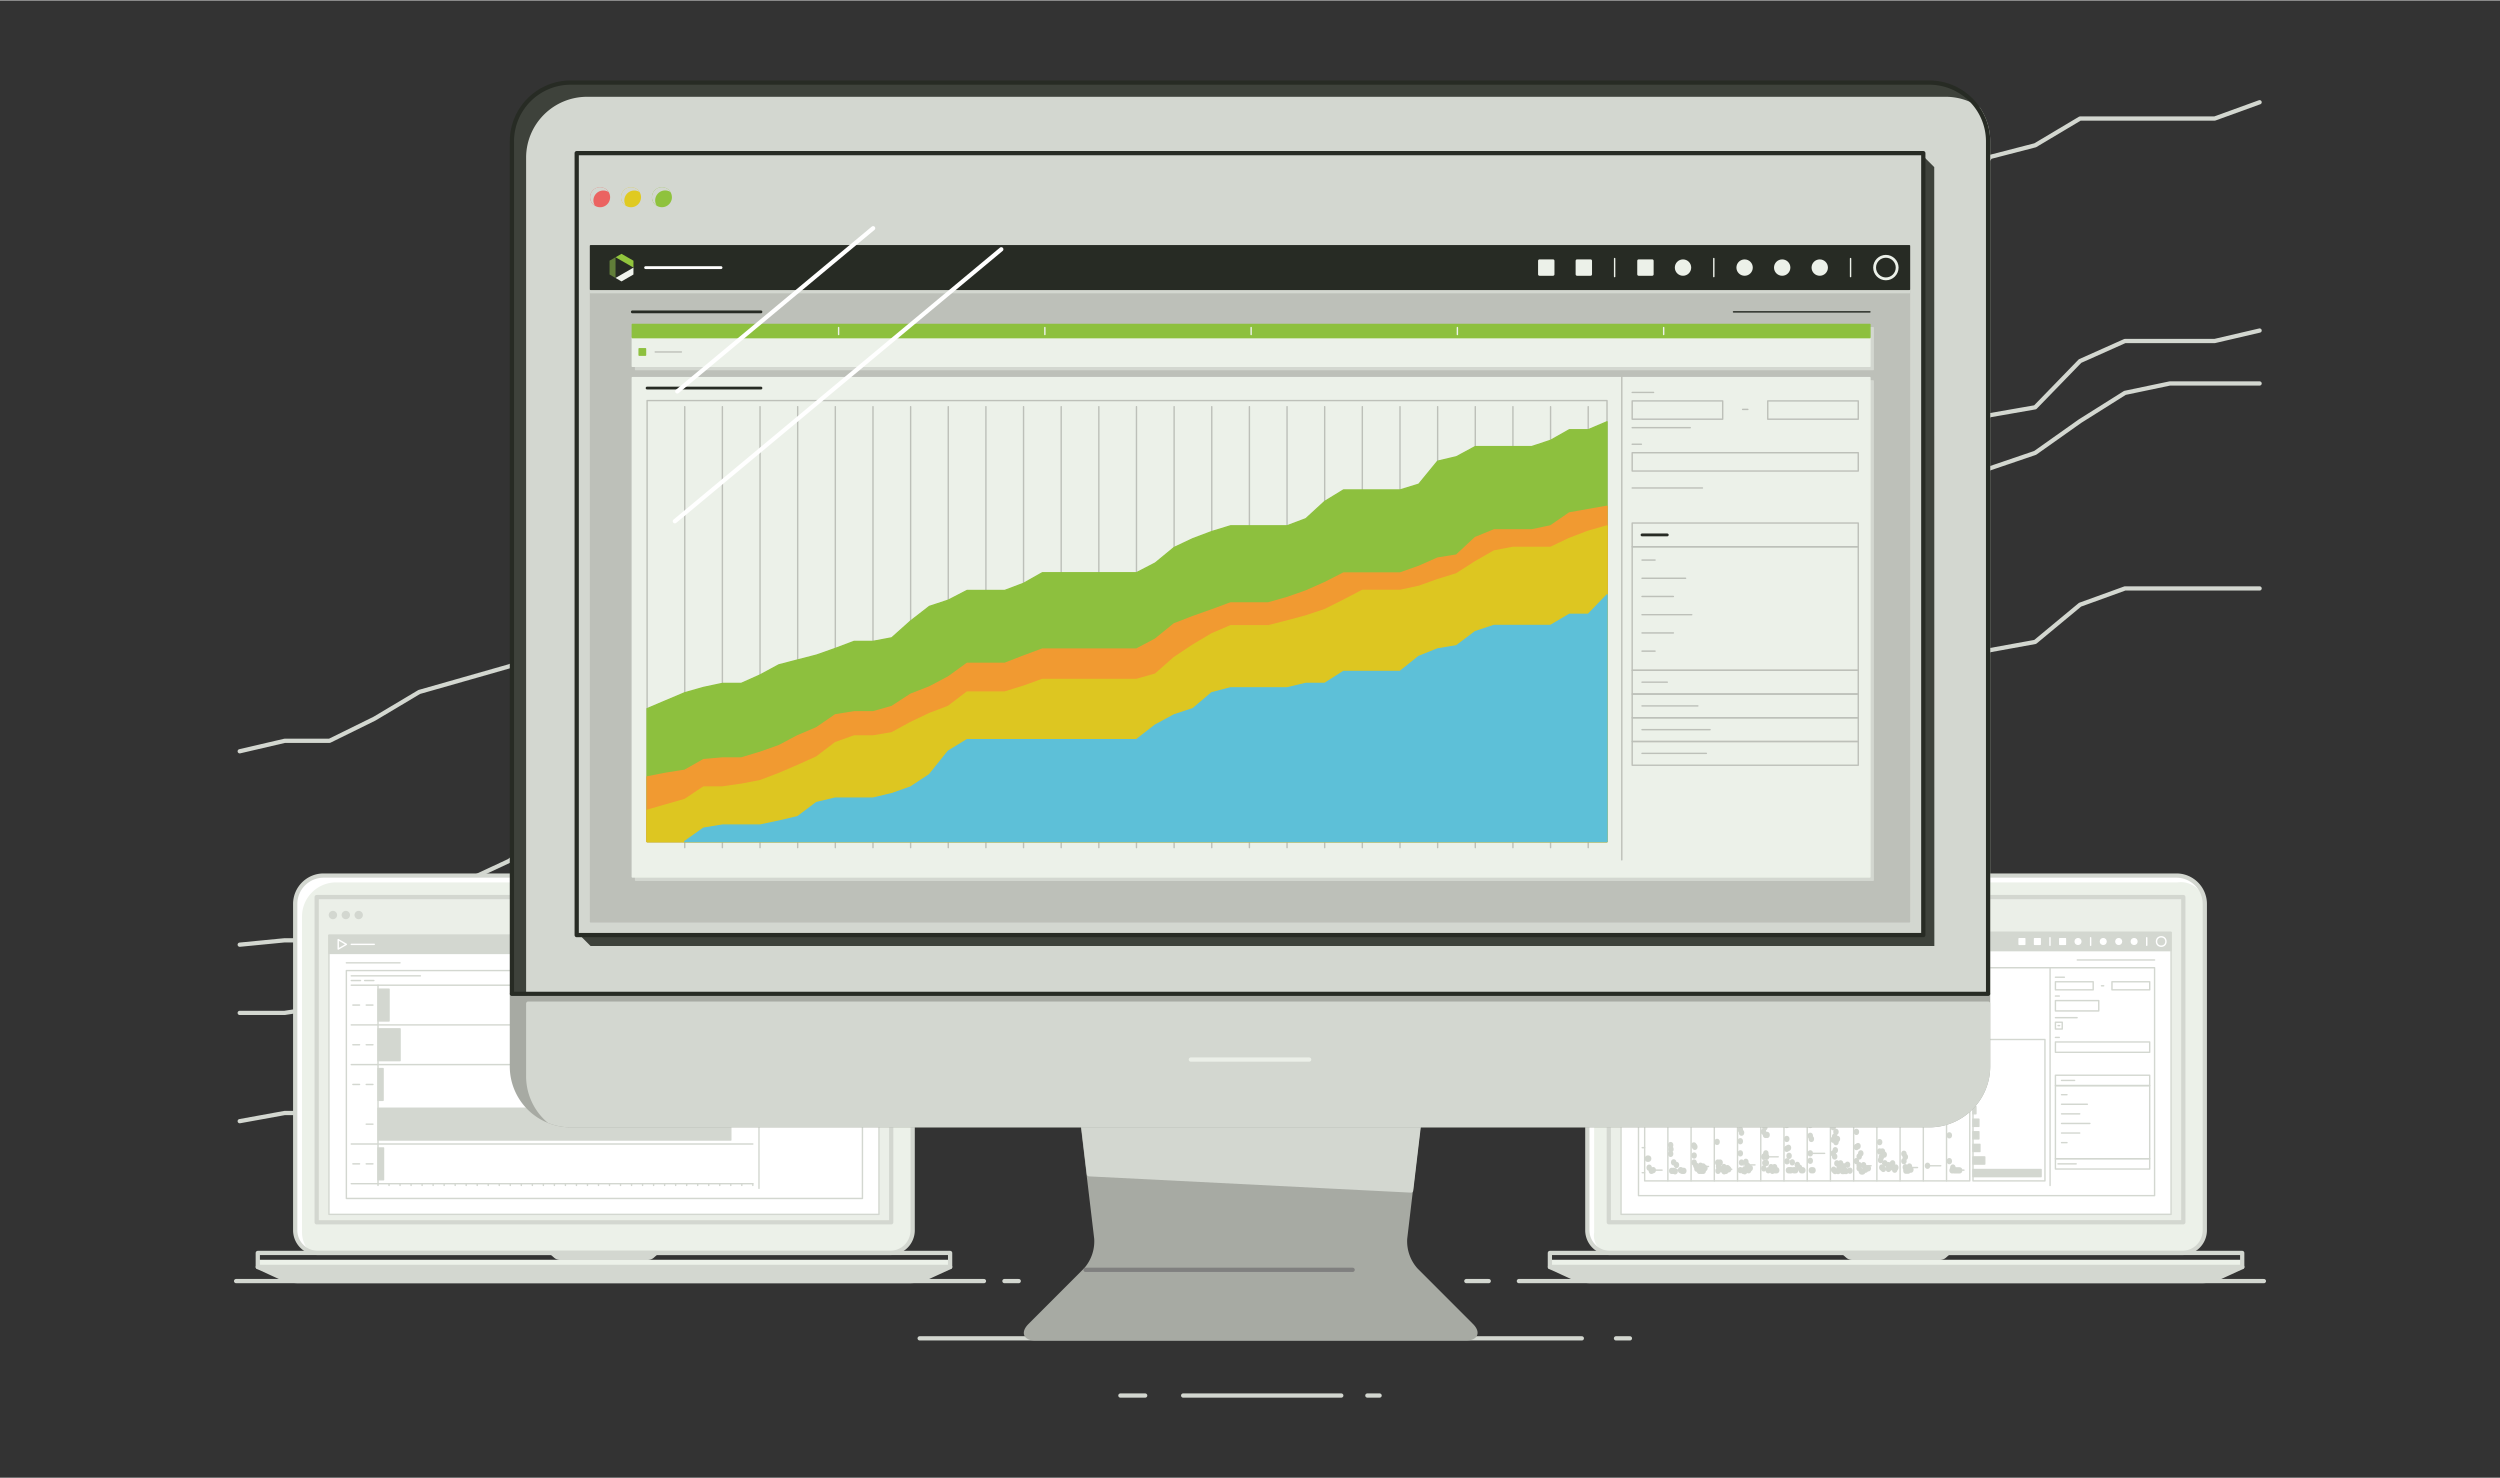 <svg width="800px" height="473px" xmlns="http://www.w3.org/2000/svg" viewBox="0 0 880 520"><rect x="0" y="0" width="880" height="520" fill="#333333" stroke="none"/><defs><style>.cls-1{isolation:isolate;}.cls-10,.cls-2,.cls-21,.cls-22,.cls-26,.cls-27,.cls-29,.cls-30,.cls-38,.cls-40,.cls-41,.cls-7{fill:none;}.cls-12,.cls-17,.cls-2,.cls-36,.cls-7,.cls-8,.cls-9{stroke:#d3d7d0;}.cls-10,.cls-11,.cls-12,.cls-17,.cls-18,.cls-19,.cls-2,.cls-20,.cls-21,.cls-22,.cls-26,.cls-27,.cls-28,.cls-29,.cls-30,.cls-31,.cls-32,.cls-33,.cls-34,.cls-35,.cls-36,.cls-37,.cls-38,.cls-40,.cls-41,.cls-5,.cls-7,.cls-8,.cls-9{stroke-linecap:round;stroke-linejoin:round;}.cls-12,.cls-2,.cls-35,.cls-36,.cls-37,.cls-38,.cls-40,.cls-41{stroke-width:1.5px;}.cls-11,.cls-3,.cls-8{fill:#fff;}.cls-20,.cls-28,.cls-4{fill:#ecf1e9;}.cls-5{fill:#ebefe8;}.cls-38,.cls-5{stroke:#ebefe8;}.cls-10,.cls-11,.cls-17,.cls-18,.cls-19,.cls-22,.cls-28,.cls-29,.cls-30,.cls-31,.cls-32,.cls-33,.cls-34,.cls-5,.cls-7,.cls-8,.cls-9{stroke-width:0.5px;}.cls-12,.cls-16,.cls-17,.cls-36,.cls-6,.cls-9{fill:#d3d7d0;}.cls-10,.cls-11,.cls-26,.cls-41{stroke:#fff;}.cls-13{fill:#eb6361;}.cls-14{fill:#e0ca21;}.cls-15{fill:#8fc23d;}.cls-16,.cls-17,.cls-36{mix-blend-mode:multiply;}.cls-18{fill:#bdc0b9;}.cls-18,.cls-29{stroke:#bdc0b9;}.cls-19{fill:#272b24;}.cls-19,.cls-27,.cls-30,.cls-40{stroke:#272b24;}.cls-20,.cls-21,.cls-22,.cls-28{stroke:#ecf1e9;}.cls-23{fill:#617e39;}.cls-24{fill:#f0f4ed;}.cls-25{fill:#91c53d;}.cls-31{fill:#8dc03e;stroke:#8dc03e;}.cls-32{fill:#f19a31;stroke:#f19a31;}.cls-33{fill:#ddc621;stroke:#ddc621;}.cls-34{fill:#5dc0d8;stroke:#5dc0d8;}.cls-35{fill:#a7aaa3;stroke:#a7aaa3;}.cls-37{fill:#80807f;stroke:#80807f;}.cls-39{fill:#3e423b;}</style></defs><title>LKArtboard 1.1</title><g class="cls-1"><g id="Artwork"><polyline class="cls-2" points="795.38 35.84 779.58 41.57 732.18 41.57 716.38 50.99 700.58 55.08 684.78 76.37 668.98 81.69 621.58 81.69 605.78 92.34 589.98 108.31 574.18 114.86 526.78 114.86 510.98 120.18 495.18 126.73 479.38 134.92 463.58 149.25 447.78 158.26 368.78 158.26 352.98 168.08 337.18 174.63 321.38 174.63 305.58 174.63 289.78 183.64 273.98 189.38 258.18 202.89 242.38 218.44 226.58 221.72 210.78 221.72 194.98 228.27 179.18 234.41 163.38 238.92 147.58 243.42 131.78 252.84 115.98 260.62 100.18 260.62 84.38 264.3"/><polyline class="cls-2" points="795.38 116.2 779.58 119.88 747.98 119.88 732.18 126.94 716.38 143.22 700.58 145.98 684.78 153.66 668.98 159.8 621.58 159.8 605.78 168.71 589.98 176.38 574.18 182.52 558.38 187.44 526.78 187.44 510.98 193.89 495.18 200.03 479.38 206.78 463.58 220.91 447.78 230.12 368.78 230.12 352.98 236.57 337.18 243.32 305.58 243.32 289.78 255.91 273.98 265.13 258.18 271.88 242.38 283.25 226.58 288.16 210.78 288.16 194.98 290.92 179.18 302.9 163.38 310.27 147.58 319.48 131.78 325.62 115.98 330.84 100.18 330.84 84.38 332.38"/><polyline class="cls-2" points="84.38 356.39 100.18 356.39 115.98 353.91 131.78 350.6 147.58 343.97 163.38 336.51 179.18 328.65 194.98 315.39 210.78 309.18 226.58 309.18 242.38 306.28 258.18 296.76 273.98 288.47 289.78 281.85 305.58 268.6 337.18 268.6 352.98 263.21 368.78 256.93 447.78 256.93 463.58 252.03 479.38 236.71 495.18 225.11 510.98 214.76 526.78 207.3 558.38 207.3 574.18 202.89 589.98 198.19 605.78 192.39 621.58 183.7 637.38 174.59 668.98 174.59 684.78 170.86 700.58 164.65 716.38 159.26 732.18 148.08 747.98 138.14 763.78 134.83 795.38 134.83"/><polyline class="cls-2" points="84.38 394.5 100.18 391.63 131.78 391.63 147.58 387.95 163.38 383.86 179.18 370.75 194.98 366.66 226.58 366.66 242.38 362.56 258.18 356.42 273.98 344.96 289.78 323.26 305.58 312.61 447.78 312.61 463.58 299.1 479.38 289.69 495.18 283.95 510.98 269.21 526.78 264.71 574.18 264.71 589.98 260.62 605.78 260.62 621.58 249.56 668.98 249.56 684.78 235.64 700.58 228.68 716.38 225.81 732.18 212.71 747.98 206.98 795.38 206.98"/><path class="cls-3" d="M568.74,308.05H766.09a10,10,0,0,1,10,10V432.89a8,8,0,0,1-8,8H566.74a8,8,0,0,1-8-8V318.05A10,10,0,0,1,568.74,308.05Z"/><path class="cls-4" d="M766.49,310.45H573.14a12,12,0,0,0-12,12V433.69a6.21,6.21,0,0,0,7.2,7.2H766.49a9.6,9.6,0,0,0,9.6-9.6V320.05a8.51,8.51,0,0,0-9.6-9.6Z"/><path class="cls-2" d="M568.74,308.05H766.09a10,10,0,0,1,10,10V432.89a8,8,0,0,1-8,8H566.74a8,8,0,0,1-8-8V318.05A10,10,0,0,1,568.74,308.05Z"/><rect class="cls-5" x="566.3" y="315.61" width="202.23" height="114.48"/><path class="cls-6" d="M573.49,321.94a1.47,1.47,0,1,1-1.47-1.47,1.47,1.47,0,0,1,1.47,1.47"/><path class="cls-6" d="M578,321.94a1.47,1.47,0,1,1-1.47-1.47,1.47,1.47,0,0,1,1.47,1.47"/><path class="cls-6" d="M582.56,321.94a1.47,1.47,0,1,1-1.47-1.47,1.47,1.47,0,0,1,1.47,1.47"/><rect class="cls-7" x="728.6" y="351.16" width="5.08" height="2.4"/><rect class="cls-8" x="570.61" y="328.07" width="193.6" height="99.23"/><rect class="cls-9" x="570.61" y="328.07" width="193.6" height="6.39"/><circle class="cls-10" cx="760.75" cy="331.26" r="1.66"/><circle class="cls-11" cx="751.21" cy="331.26" r="0.99"/><circle class="cls-11" cx="745.78" cy="331.26" r="0.99"/><circle class="cls-11" cx="740.34" cy="331.26" r="0.99"/><line class="cls-10" x1="578.48" y1="331.26" x2="586.55" y2="331.26"/><polygon class="cls-10" points="573.87 329.6 576.75 331.26 573.87 332.92 573.87 329.6"/><rect class="cls-11" x="710.73" y="330.27" width="1.99" height="1.99"/><rect class="cls-11" x="716.16" y="330.27" width="1.99" height="1.99"/><line class="cls-10" x1="735.9" y1="329.94" x2="735.9" y2="332.59"/><line class="cls-10" x1="721.59" y1="329.94" x2="721.59" y2="332.59"/><line class="cls-10" x1="755.65" y1="329.94" x2="755.65" y2="332.59"/><circle class="cls-11" cx="731.46" cy="331.26" r="0.99"/><rect class="cls-11" x="725.04" y="330.27" width="1.99" height="1.99"/><line class="cls-7" x1="576.75" y1="337.76" x2="595.62" y2="337.76"/><line class="cls-7" x1="731.21" y1="337.76" x2="758.41" y2="337.76"/><rect class="cls-7" x="576.75" y="340.49" width="181.66" height="80.22"/><line class="cls-7" x1="721.63" y1="340.49" x2="721.63" y2="417.14"/><rect class="cls-7" x="723.51" y="378.34" width="33.18" height="3.64"/><rect class="cls-7" x="723.51" y="352.06" width="15.25" height="3.64"/><rect class="cls-7" x="723.51" y="407.71" width="33.18" height="3.64"/><rect class="cls-7" x="723.51" y="381.98" width="33.18" height="25.73"/><line class="cls-7" x1="723.51" y1="350.46" x2="724.86" y2="350.46"/><rect class="cls-7" x="723.51" y="366.62" width="33.18" height="3.64"/><line class="cls-7" x1="723.51" y1="365.02" x2="724.86" y2="365.02"/><line class="cls-7" x1="725.66" y1="380.16" x2="730.26" y2="380.16"/><line class="cls-7" x1="725.66" y1="385.18" x2="727.57" y2="385.18"/><line class="cls-7" x1="725.66" y1="388.55" x2="734.75" y2="388.55"/><line class="cls-7" x1="725.66" y1="391.93" x2="732.06" y2="391.93"/><line class="cls-7" x1="725.66" y1="395.31" x2="735.64" y2="395.31"/><line class="cls-7" x1="725.66" y1="398.68" x2="732.06" y2="398.68"/><line class="cls-7" x1="725.66" y1="402.06" x2="727.57" y2="402.06"/><line class="cls-7" x1="724.41" y1="409.53" x2="730.81" y2="409.53"/><line class="cls-7" x1="578.48" y1="342.35" x2="602.8" y2="342.35"/><line class="cls-7" x1="723.51" y1="358.07" x2="731.14" y2="358.07"/><rect class="cls-7" x="723.51" y="359.67" width="2.4" height="2.4"/><line class="cls-7" x1="724.44" y1="360.86" x2="724.98" y2="360.86"/><rect class="cls-7" x="723.51" y="345.43" width="13.29" height="2.84"/><rect class="cls-7" x="743.41" y="345.43" width="13.29" height="2.84"/><line class="cls-7" x1="723.51" y1="343.83" x2="726.65" y2="343.83"/><line class="cls-7" x1="739.72" y1="346.85" x2="740.49" y2="346.85"/><rect class="cls-7" x="578.92" y="345.64" width="114.44" height="18.72"/><rect class="cls-7" x="694.49" y="365.75" width="25.33" height="49.77"/><rect class="cls-7" x="578.92" y="365.75" width="114.44" height="49.77"/><rect class="cls-9" x="580.21" y="361.24" width="6.27" height="3.12"/><rect class="cls-9" x="588.34" y="357.04" width="6.27" height="7.32"/><rect class="cls-9" x="596.46" y="358.12" width="6.27" height="6.24"/><rect class="cls-9" x="604.58" y="358.8" width="6.27" height="5.56"/><rect class="cls-9" x="612.7" y="358.8" width="6.27" height="5.56"/><rect class="cls-9" x="620.82" y="353.24" width="6.27" height="11.12"/><rect class="cls-9" x="628.94" y="354.54" width="6.27" height="9.82"/><rect class="cls-9" x="637.06" y="361.24" width="6.27" height="3.12"/><rect class="cls-9" x="645.19" y="352.13" width="6.27" height="12.23"/><rect class="cls-9" x="653.31" y="356.58" width="6.27" height="7.78"/><rect class="cls-9" x="661.43" y="353.24" width="6.27" height="11.12"/><rect class="cls-9" x="669.55" y="358.8" width="6.27" height="5.56"/><rect class="cls-9" x="677.67" y="363.53" width="6.27" height="0.83"/><rect class="cls-9" x="685.79" y="358.8" width="6.27" height="5.56"/><line class="cls-7" x1="685.18" y1="365.75" x2="685.18" y2="415.51"/><line class="cls-7" x1="677.01" y1="365.75" x2="677.01" y2="415.51"/><line class="cls-7" x1="668.83" y1="365.75" x2="668.83" y2="415.51"/><line class="cls-7" x1="660.66" y1="365.75" x2="660.66" y2="415.51"/><line class="cls-7" x1="652.49" y1="365.75" x2="652.49" y2="415.51"/><line class="cls-7" x1="644.31" y1="365.75" x2="644.31" y2="415.51"/><line class="cls-7" x1="636.14" y1="365.75" x2="636.14" y2="415.51"/><line class="cls-7" x1="627.96" y1="365.75" x2="627.96" y2="415.51"/><line class="cls-7" x1="619.79" y1="365.75" x2="619.79" y2="415.51"/><line class="cls-7" x1="611.61" y1="365.75" x2="611.61" y2="415.51"/><line class="cls-7" x1="603.44" y1="365.75" x2="603.44" y2="415.51"/><line class="cls-7" x1="595.26" y1="365.75" x2="595.26" y2="415.51"/><line class="cls-7" x1="587.09" y1="365.75" x2="587.09" y2="415.51"/><rect class="cls-9" x="694.49" y="411.52" width="23.97" height="2.51"/><rect class="cls-9" x="694.49" y="407.09" width="4.14" height="2.51"/><rect class="cls-9" x="694.49" y="402.66" width="2.44" height="2.51"/><rect class="cls-9" x="694.49" y="398.23" width="2.07" height="2.51"/><rect class="cls-9" x="694.49" y="393.81" width="2.07" height="2.51"/><rect class="cls-9" x="694.49" y="389.38" width="1.03" height="2.51"/><rect class="cls-9" x="694.49" y="384.95" width="0.84" height="2.51"/><rect class="cls-9" x="694.49" y="380.52" width="0.42" height="2.51"/><rect class="cls-9" x="694.49" y="376.09" width="0.52" height="2.51"/><rect class="cls-9" x="694.49" y="367.23" width="0.42" height="2.51"/><line class="cls-7" x1="580.96" y1="411.74" x2="585.05" y2="411.74"/><line class="cls-7" x1="589.13" y1="411.74" x2="593.22" y2="411.74"/><line class="cls-7" x1="597.31" y1="410.45" x2="601.4" y2="410.45"/><line class="cls-7" x1="605.48" y1="411.44" x2="609.57" y2="411.44"/><line class="cls-7" x1="613.66" y1="409.89" x2="617.74" y2="409.89"/><line class="cls-7" x1="621.83" y1="407.05" x2="625.92" y2="407.05"/><line class="cls-7" x1="630.01" y1="411.13" x2="634.09" y2="411.13"/><line class="cls-7" x1="638.18" y1="405.83" x2="642.27" y2="405.83"/><line class="cls-7" x1="646.35" y1="409.6" x2="650.44" y2="409.6"/><line class="cls-7" x1="654.53" y1="410.2" x2="658.62" y2="410.2"/><line class="cls-7" x1="662.7" y1="409.34" x2="666.79" y2="409.34"/><line class="cls-7" x1="670.88" y1="410.82" x2="674.97" y2="410.82"/><line class="cls-7" x1="679.05" y1="410.2" x2="683.14" y2="410.2"/><line class="cls-7" x1="687.23" y1="411.74" x2="691.31" y2="411.74"/><line class="cls-7" x1="585.85" y1="346.94" x2="580.84" y2="346.94"/><line class="cls-7" x1="593.98" y1="346.94" x2="588.96" y2="346.94"/><line class="cls-7" x1="602.1" y1="346.94" x2="597.08" y2="346.94"/><line class="cls-7" x1="610.22" y1="346.94" x2="605.2" y2="346.94"/><line class="cls-7" x1="618.34" y1="346.94" x2="613.33" y2="346.94"/><line class="cls-7" x1="626.46" y1="346.94" x2="621.45" y2="346.94"/><line class="cls-7" x1="634.58" y1="346.94" x2="629.57" y2="346.94"/><line class="cls-7" x1="642.7" y1="346.94" x2="637.69" y2="346.94"/><line class="cls-7" x1="650.83" y1="346.94" x2="645.81" y2="346.94"/><line class="cls-7" x1="658.95" y1="346.94" x2="653.93" y2="346.94"/><line class="cls-7" x1="667.07" y1="346.94" x2="662.05" y2="346.94"/><line class="cls-7" x1="675.19" y1="346.94" x2="670.18" y2="346.94"/><line class="cls-7" x1="683.31" y1="346.94" x2="678.3" y2="346.94"/><line class="cls-7" x1="691.43" y1="346.94" x2="686.42" y2="346.94"/><ellipse class="cls-6" cx="580.31" cy="407.7" rx="0.97" ry="1.11"/><ellipse class="cls-6" cx="579.89" cy="407.7" rx="0.97" ry="1.11"/><ellipse class="cls-6" cx="581.29" cy="411.99" rx="0.97" ry="1.11"/><ellipse class="cls-6" cx="581.93" cy="411.74" rx="0.97" ry="1.11"/><ellipse class="cls-6" cx="580.51" cy="410.88" rx="0.97" ry="1.11"/><ellipse class="cls-6" cx="588.06" cy="406.01" rx="0.97" ry="1.11"/><ellipse class="cls-6" cx="588.44" cy="411.99" rx="0.97" ry="1.11"/><ellipse class="cls-6" cx="589.13" cy="409" rx="0.97" ry="1.11"/><ellipse class="cls-6" cx="590.11" cy="409.92" rx="0.97" ry="1.11"/><ellipse class="cls-6" cx="589.04" cy="411.99" rx="0.97" ry="1.11"/><ellipse class="cls-6" cx="589.63" cy="412.15" rx="0.97" ry="1.11"/><ellipse class="cls-6" cx="591.58" cy="411.74" rx="0.97" ry="1.11"/><ellipse class="cls-6" cx="592.15" cy="411.99" rx="0.97" ry="1.11"/><ellipse class="cls-6" cx="592.7" cy="411.99" rx="0.97" ry="1.11"/><ellipse class="cls-6" cx="596.24" cy="403.04" rx="0.97" ry="1.11"/><ellipse class="cls-6" cx="596.58" cy="403.54" rx="0.97" ry="1.11"/><ellipse class="cls-6" cx="596.33" cy="406.59" rx="0.97" ry="1.11"/><ellipse class="cls-6" cx="604.41" cy="401.8" rx="0.97" ry="1.11"/><ellipse class="cls-6" cx="612.59" cy="405.83" rx="0.97" ry="1.11"/><ellipse class="cls-6" cx="612.59" cy="401.56" rx="0.97" ry="1.11"/><ellipse class="cls-6" cx="612.59" cy="397.44" rx="0.97" ry="1.11"/><ellipse class="cls-6" cx="613.02" cy="398.55" rx="0.97" ry="1.11"/><ellipse class="cls-6" cx="613.02" cy="409.07" rx="0.97" ry="1.11"/><ellipse class="cls-6" cx="612.59" cy="411.74" rx="0.97" ry="1.11"/><ellipse class="cls-6" cx="613.66" cy="411.99" rx="0.97" ry="1.11"/><ellipse class="cls-6" cx="614.13" cy="412.15" rx="0.97" ry="1.11"/><ellipse class="cls-6" cx="614.54" cy="408.81" rx="0.97" ry="1.11"/><ellipse class="cls-6" cx="615.51" cy="411.79" rx="0.97" ry="1.11"/><ellipse class="cls-6" cx="616.07" cy="411.03" rx="0.97" ry="1.11"/><ellipse class="cls-6" cx="621.47" cy="399.34" rx="0.97" ry="1.11"/><ellipse class="cls-6" cx="622.01" cy="399.34" rx="0.97" ry="1.11"/><ellipse class="cls-6" cx="620.76" cy="398.23" rx="0.97" ry="1.11"/><ellipse class="cls-6" cx="621.23" cy="396.67" rx="0.97" ry="1.11"/><ellipse class="cls-6" cx="620.76" cy="386.82" rx="0.97" ry="1.11"/><ellipse class="cls-6" cx="620.76" cy="384.3" rx="0.97" ry="1.11"/><ellipse class="cls-6" cx="620.76" cy="382.56" rx="0.97" ry="1.11"/><ellipse class="cls-6" cx="628.94" cy="374.14" rx="0.97" ry="1.11"/><ellipse class="cls-6" cx="629.5" cy="375.96" rx="0.97" ry="1.11"/><ellipse class="cls-6" cx="670.18" cy="368.62" rx="0.97" ry="1.11"/><ellipse class="cls-6" cx="670.18" cy="392.45" rx="0.97" ry="1.11"/><ellipse class="cls-6" cx="670.18" cy="405.98" rx="0.97" ry="1.11"/><ellipse class="cls-6" cx="670.18" cy="408.57" rx="0.97" ry="1.11"/><ellipse class="cls-6" cx="670.67" cy="407.09" rx="0.97" ry="1.11"/><ellipse class="cls-6" cx="678.48" cy="410.2" rx="0.97" ry="1.11"/><ellipse class="cls-6" cx="686.16" cy="399.49" rx="0.97" ry="1.11"/><ellipse class="cls-6" cx="686.16" cy="389.93" rx="0.97" ry="1.11"/><ellipse class="cls-6" cx="686.16" cy="408.57" rx="0.97" ry="1.11"/><ellipse class="cls-6" cx="687.13" cy="411.82" rx="0.97" ry="1.11"/><ellipse class="cls-6" cx="687.41" cy="410.82" rx="0.97" ry="1.11"/><ellipse class="cls-6" cx="687.9" cy="411.82" rx="0.97" ry="1.11"/><ellipse class="cls-6" cx="688.53" cy="411.82" rx="0.97" ry="1.11"/><ellipse class="cls-6" cx="689.15" cy="411.82" rx="0.97" ry="1.11"/><ellipse class="cls-6" cx="689.78" cy="411.82" rx="0.97" ry="1.11"/><ellipse class="cls-6" cx="670.67" cy="410.71" rx="0.97" ry="1.11"/><ellipse class="cls-6" cx="670.88" cy="411.93" rx="0.97" ry="1.11"/><ellipse class="cls-6" cx="672.12" cy="411.31" rx="0.97" ry="1.11"/><ellipse class="cls-6" cx="672.62" cy="411.57" rx="0.97" ry="1.11"/><ellipse class="cls-6" cx="671.65" cy="411.93" rx="0.97" ry="1.11"/><ellipse class="cls-6" cx="672.12" cy="410.46" rx="0.97" ry="1.11"/><ellipse class="cls-6" cx="666.94" cy="411.58" rx="0.97" ry="1.11"/><ellipse class="cls-6" cx="667.33" cy="410.82" rx="0.97" ry="1.11"/><ellipse class="cls-6" cx="666.19" cy="409.34" rx="0.97" ry="1.11"/><ellipse class="cls-6" cx="664.75" cy="411.31" rx="0.97" ry="1.11"/><ellipse class="cls-6" cx="662.94" cy="411.31" rx="0.97" ry="1.11"/><ellipse class="cls-6" cx="662.39" cy="410.82" rx="0.97" ry="1.11"/><ellipse class="cls-6" cx="661.97" cy="408.21" rx="0.97" ry="1.11"/><ellipse class="cls-6" cx="663.48" cy="409.32" rx="0.97" ry="1.11"/><ellipse class="cls-6" cx="664.67" cy="409.98" rx="0.97" ry="1.11"/><ellipse class="cls-6" cx="665.72" cy="410.71" rx="0.97" ry="1.11"/><ellipse class="cls-6" cx="628.94" cy="384.06" rx="0.97" ry="1.11"/><ellipse class="cls-6" cx="645.29" cy="383.19" rx="0.97" ry="1.11"/><ellipse class="cls-6" cx="645.29" cy="389.52" rx="0.97" ry="1.11"/><ellipse class="cls-6" cx="645.29" cy="393.97" rx="0.97" ry="1.11"/><ellipse class="cls-6" cx="645.29" cy="396.63" rx="0.97" ry="1.11"/><ellipse class="cls-6" cx="646.26" cy="398.27" rx="0.97" ry="1.11"/><ellipse class="cls-6" cx="645.8" cy="399.93" rx="0.97" ry="1.11"/><ellipse class="cls-6" cx="646.26" cy="401.88" rx="0.97" ry="1.11"/><ellipse class="cls-6" cx="646.77" cy="400.76" rx="0.97" ry="1.11"/><ellipse class="cls-6" cx="646.02" cy="404.72" rx="0.97" ry="1.11"/><ellipse class="cls-6" cx="645.8" cy="406.94" rx="0.97" ry="1.11"/><ellipse class="cls-6" cx="653.46" cy="403.61" rx="0.97" ry="1.11"/><ellipse class="cls-6" cx="654.02" cy="403.27" rx="0.97" ry="1.11"/><ellipse class="cls-6" cx="655" cy="405.83" rx="0.97" ry="1.11"/><ellipse class="cls-6" cx="654.43" cy="406.94" rx="0.97" ry="1.11"/><ellipse class="cls-6" cx="653.46" cy="408.57" rx="0.97" ry="1.11"/><ellipse class="cls-6" cx="654.43" cy="409.98" rx="0.97" ry="1.11"/><ellipse class="cls-6" cx="655.97" cy="409.98" rx="0.97" ry="1.11"/><ellipse class="cls-6" cx="657.64" cy="411.09" rx="0.97" ry="1.11"/><ellipse class="cls-6" cx="655.69" cy="412.2" rx="0.97" ry="1.11"/><ellipse class="cls-6" cx="655.22" cy="412.2" rx="0.97" ry="1.11"/><ellipse class="cls-6" cx="654.43" cy="411.09" rx="0.97" ry="1.11"/><ellipse class="cls-6" cx="656.67" cy="411.57" rx="0.97" ry="1.11"/><ellipse class="cls-6" cx="651.17" cy="411.93" rx="0.97" ry="1.11"/><ellipse class="cls-6" cx="650.32" cy="409.84" rx="0.97" ry="1.11"/><ellipse class="cls-6" cx="649.81" cy="412.07" rx="0.97" ry="1.11"/><ellipse class="cls-6" cx="649.02" cy="412.07" rx="0.97" ry="1.11"/><ellipse class="cls-6" cx="648.53" cy="412.07" rx="0.97" ry="1.11"/><ellipse class="cls-6" cx="647" cy="412.07" rx="0.97" ry="1.11"/><ellipse class="cls-6" cx="645.94" cy="412.07" rx="0.97" ry="1.11"/><ellipse class="cls-6" cx="645.45" cy="411.58" rx="0.97" ry="1.11"/><ellipse class="cls-6" cx="646.59" cy="409.35" rx="0.97" ry="1.11"/><ellipse class="cls-6" cx="647.88" cy="409.35" rx="0.97" ry="1.11"/><ellipse class="cls-6" cx="648.95" cy="410.56" rx="0.97" ry="1.11"/><ellipse class="cls-6" cx="647.39" cy="410.82" rx="0.97" ry="1.11"/><ellipse class="cls-6" cx="661.63" cy="401.88" rx="0.97" ry="1.11"/><ellipse class="cls-6" cx="661.63" cy="405.17" rx="0.97" ry="1.11"/><ellipse class="cls-6" cx="662.61" cy="405.17" rx="0.97" ry="1.11"/><ellipse class="cls-6" cx="663.24" cy="406.28" rx="0.97" ry="1.11"/><ellipse class="cls-6" cx="662.26" cy="407.09" rx="0.97" ry="1.11"/><ellipse class="cls-6" cx="670.67" cy="394.4" rx="0.97" ry="1.11"/><ellipse class="cls-6" cx="645.29" cy="401.04" rx="0.97" ry="1.11"/><ellipse class="cls-6" cx="653.46" cy="398.27" rx="0.97" ry="1.11"/><ellipse class="cls-6" cx="653.46" cy="394.4" rx="0.97" ry="1.11"/><ellipse class="cls-6" cx="654.28" cy="392.45" rx="0.97" ry="1.11"/><ellipse class="cls-6" cx="661.63" cy="394.4" rx="0.97" ry="1.11"/><ellipse class="cls-6" cx="662.26" cy="394.74" rx="0.97" ry="1.11"/><ellipse class="cls-6" cx="661.63" cy="387.45" rx="0.97" ry="1.11"/><ellipse class="cls-6" cx="662.26" cy="388.57" rx="0.97" ry="1.11"/><ellipse class="cls-6" cx="662.61" cy="391.88" rx="0.97" ry="1.11"/><ellipse class="cls-6" cx="663.24" cy="391.88" rx="0.97" ry="1.11"/><ellipse class="cls-6" cx="645.29" cy="405.86" rx="0.97" ry="1.11"/><ellipse class="cls-6" cx="628.94" cy="395.86" rx="0.97" ry="1.11"/><ellipse class="cls-6" cx="628.94" cy="400.76" rx="0.97" ry="1.11"/><ellipse class="cls-6" cx="628.94" cy="404.24" rx="0.97" ry="1.11"/><ellipse class="cls-6" cx="629.54" cy="403.88" rx="0.97" ry="1.11"/><ellipse class="cls-6" cx="629.76" cy="406.71" rx="0.97" ry="1.11"/><ellipse class="cls-6" cx="629.03" cy="408.63" rx="0.97" ry="1.11"/><ellipse class="cls-6" cx="630.88" cy="409" rx="0.97" ry="1.11"/><ellipse class="cls-6" cx="632.65" cy="409.89" rx="0.97" ry="1.11"/><ellipse class="cls-6" cx="633.43" cy="410.88" rx="0.97" ry="1.11"/><ellipse class="cls-6" cx="634.6" cy="411.79" rx="0.97" ry="1.11"/><ellipse class="cls-6" cx="634.09" cy="411.79" rx="0.97" ry="1.11"/><ellipse class="cls-6" cx="637.6" cy="411.79" rx="0.97" ry="1.11"/><ellipse class="cls-6" cx="638.18" cy="411.79" rx="0.97" ry="1.11"/><ellipse class="cls-6" cx="637.21" cy="408.45" rx="0.97" ry="1.11"/><ellipse class="cls-6" cx="637.21" cy="405.83" rx="0.97" ry="1.11"/><ellipse class="cls-6" cx="637.6" cy="400.76" rx="0.97" ry="1.11"/><ellipse class="cls-6" cx="637.21" cy="399.65" rx="0.97" ry="1.11"/><ellipse class="cls-6" cx="637.21" cy="395.86" rx="0.97" ry="1.11"/><ellipse class="cls-6" cx="632.05" cy="411.79" rx="0.97" ry="1.11"/><ellipse class="cls-6" cx="630.51" cy="411.79" rx="0.97" ry="1.11"/><ellipse class="cls-6" cx="630.01" cy="411.79" rx="0.97" ry="1.11"/><ellipse class="cls-6" cx="629.54" cy="411.79" rx="0.97" ry="1.11"/><ellipse class="cls-6" cx="625.39" cy="411.79" rx="0.97" ry="1.11"/><ellipse class="cls-6" cx="624.85" cy="411.79" rx="0.97" ry="1.11"/><ellipse class="cls-6" cx="623.88" cy="411.99" rx="0.97" ry="1.11"/><ellipse class="cls-6" cx="624.65" cy="410.68" rx="0.97" ry="1.11"/><ellipse class="cls-6" cx="623.41" cy="410.68" rx="0.97" ry="1.11"/><ellipse class="cls-6" cx="622.44" cy="411.79" rx="0.97" ry="1.11"/><ellipse class="cls-6" cx="621.74" cy="409.21" rx="0.97" ry="1.11"/><ellipse class="cls-6" cx="621.23" cy="409.21" rx="0.97" ry="1.11"/><ellipse class="cls-6" cx="621.23" cy="406.71" rx="0.97" ry="1.11"/><ellipse class="cls-6" cx="621.83" cy="407.05" rx="0.97" ry="1.11"/><ellipse class="cls-6" cx="620.86" cy="407.05" rx="0.97" ry="1.11"/><ellipse class="cls-6" cx="621.58" cy="405.83" rx="0.97" ry="1.11"/><ellipse class="cls-6" cx="620.86" cy="411.13" rx="0.97" ry="1.11"/><ellipse class="cls-6" cx="631.48" cy="411.79" rx="0.97" ry="1.11"/><ellipse class="cls-6" cx="621.47" cy="393.3" rx="0.97" ry="1.11"/><ellipse class="cls-6" cx="621.23" cy="391.74" rx="0.97" ry="1.11"/><ellipse class="cls-6" cx="620.76" cy="391.08" rx="0.97" ry="1.11"/><ellipse class="cls-6" cx="615.1" cy="410.11" rx="0.97" ry="1.11"/><ellipse class="cls-6" cx="614.13" cy="411.44" rx="0.97" ry="1.11"/><ellipse class="cls-6" cx="605.48" cy="409.07" rx="0.97" ry="1.11"/><ellipse class="cls-6" cx="604.65" cy="409.07" rx="0.97" ry="1.11"/><ellipse class="cls-6" cx="604.75" cy="411.99" rx="0.97" ry="1.11"/><ellipse class="cls-6" cx="604.95" cy="410.45" rx="0.97" ry="1.11"/><ellipse class="cls-6" cx="606.11" cy="411.44" rx="0.97" ry="1.11"/><ellipse class="cls-6" cx="606.9" cy="412.15" rx="0.97" ry="1.11"/><ellipse class="cls-6" cx="607.53" cy="411.99" rx="0.97" ry="1.11"/><ellipse class="cls-6" cx="608.06" cy="411.03" rx="0.97" ry="1.11"/><ellipse class="cls-6" cx="608.5" cy="411.44" rx="0.97" ry="1.11"/><ellipse class="cls-6" cx="606.8" cy="410.63" rx="0.97" ry="1.11"/><ellipse class="cls-6" cx="596.33" cy="409.07" rx="0.97" ry="1.11"/><ellipse class="cls-6" cx="596.93" cy="410.11" rx="0.97" ry="1.11"/><ellipse class="cls-6" cx="597.31" cy="411.23" rx="0.97" ry="1.11"/><ellipse class="cls-6" cx="598.19" cy="411.99" rx="0.97" ry="1.11"/><ellipse class="cls-6" cx="598.88" cy="411.99" rx="0.97" ry="1.11"/><ellipse class="cls-6" cx="599.53" cy="411.99" rx="0.97" ry="1.11"/><ellipse class="cls-6" cx="600.13" cy="411.03" rx="0.97" ry="1.11"/><ellipse class="cls-6" cx="599.53" cy="410.45" rx="0.97" ry="1.11"/><ellipse class="cls-6" cx="598.56" cy="410.18" rx="0.97" ry="1.11"/><ellipse class="cls-6" cx="588.16" cy="404.37" rx="0.97" ry="1.11"/><ellipse class="cls-6" cx="588.06" cy="402.91" rx="0.97" ry="1.11"/><line class="cls-7" x1="578.89" y1="368.62" x2="578.06" y2="368.62"/><line class="cls-7" x1="578.89" y1="377.42" x2="578.06" y2="377.42"/><line class="cls-7" x1="578.89" y1="386.23" x2="578.06" y2="386.23"/><line class="cls-7" x1="578.89" y1="395.03" x2="578.06" y2="395.03"/><line class="cls-7" x1="578.89" y1="403.83" x2="578.06" y2="403.83"/><line class="cls-7" x1="578.89" y1="412.64" x2="578.06" y2="412.64"/><rect class="cls-2" x="610.17" y="271.74" width="114.48" height="202.23" transform="translate(1040.27 -294.56) rotate(90)"/><rect class="cls-4" x="545.56" y="443.29" width="243.7" height="2.55"/><rect class="cls-2" x="545.56" y="440.89" width="243.7" height="4.95"/><path class="cls-12" d="M774.93,450.79h-215a16.2,16.2,0,0,1-6.75-1.47l-7.59-3.48h243.7l-7.59,3.48A16.2,16.2,0,0,1,774.93,450.79Z"/><path class="cls-12" d="M685.72,440.89l-1.31,1.16a2.59,2.59,0,0,1-1.69.57h-30.6a2.59,2.59,0,0,1-1.69-.57l-1.31-1.16Z"/><path class="cls-3" d="M113.91,308.05H311.26a10,10,0,0,1,10,10V432.89a8,8,0,0,1-8,8H111.91a8,8,0,0,1-8-8V318.05A10,10,0,0,1,113.91,308.05Z"/><path class="cls-4" d="M311.66,310.45H118.31a12,12,0,0,0-12,12V433.69a9.55,9.55,0,0,0,1.72,5.48,9.55,9.55,0,0,0,5.48,1.72H311.66a9.6,9.6,0,0,0,9.6-9.6V320.05a8.51,8.51,0,0,0-9.6-9.6Z"/><path class="cls-2" d="M113.91,308.05H311.26a10,10,0,0,1,10,10V432.89a8,8,0,0,1-8,8H111.91a8,8,0,0,1-8-8V318.05A10,10,0,0,1,113.91,308.05Z"/><rect class="cls-5" x="111.47" y="315.61" width="202.23" height="114.48"/><path class="cls-6" d="M118.66,321.94a1.47,1.47,0,1,1-1.47-1.47,1.47,1.47,0,0,1,1.47,1.47"/><path class="cls-6" d="M123.2,321.94a1.47,1.47,0,1,1-1.47-1.47,1.47,1.47,0,0,1,1.47,1.47"/><path class="cls-6" d="M127.73,321.94a1.47,1.47,0,1,1-1.47-1.47,1.47,1.47,0,0,1,1.47,1.47"/><rect class="cls-8" x="115.79" y="329.07" width="193.6" height="98.23"/><rect class="cls-9" x="115.79" y="329.07" width="193.6" height="6.39"/><circle class="cls-10" cx="305.93" cy="332.26" r="1.66"/><circle class="cls-11" cx="296.38" cy="332.26" r="0.99"/><circle class="cls-11" cx="290.95" cy="332.26" r="0.99"/><circle class="cls-11" cx="285.52" cy="332.26" r="0.99"/><line class="cls-10" x1="123.65" y1="332.26" x2="131.73" y2="332.26"/><polygon class="cls-10" points="119.05 330.6 121.92 332.26 119.05 333.92 119.05 330.6"/><rect class="cls-11" x="255.9" y="331.27" width="1.99" height="1.99"/><rect class="cls-11" x="261.33" y="331.27" width="1.99" height="1.99"/><line class="cls-10" x1="281.08" y1="330.94" x2="281.08" y2="333.59"/><line class="cls-10" x1="266.77" y1="330.94" x2="266.77" y2="333.59"/><line class="cls-10" x1="300.82" y1="330.94" x2="300.82" y2="333.59"/><circle class="cls-11" cx="276.64" cy="332.26" r="0.99"/><rect class="cls-11" x="270.21" y="331.27" width="1.99" height="1.99"/><rect class="cls-9" x="133.06" y="348.04" width="3.88" height="11.18"/><polygon class="cls-9" points="136.94 362.01 133.06 362.01 133.06 373.19 136.94 373.19 140.82 373.19 140.82 362.01 136.94 362.01"/><rect class="cls-9" x="133.06" y="389.96" width="124.18" height="11.18"/><rect class="cls-9" x="133.06" y="375.99" width="1.78" height="11.18"/><rect class="cls-9" x="133.06" y="403.94" width="1.94" height="11.18"/><line class="cls-7" x1="121.92" y1="338.76" x2="140.8" y2="338.76"/><line class="cls-7" x1="289.84" y1="338.76" x2="303.58" y2="338.76"/><rect class="cls-7" x="121.92" y="341.49" width="181.66" height="80.22"/><line class="cls-7" x1="267.16" y1="341.49" x2="267.16" y2="418.14"/><rect class="cls-7" x="268.69" y="361.75" width="33.18" height="2.4"/><rect class="cls-7" x="268.69" y="353.96" width="33.18" height="2.4"/><rect class="cls-7" x="268.69" y="389.88" width="33.18" height="2.4"/><rect class="cls-7" x="268.69" y="364.15" width="33.18" height="25.73"/><line class="cls-7" x1="268.69" y1="352.36" x2="270.03" y2="352.36"/><line class="cls-7" x1="268.69" y1="344.83" x2="276.31" y2="344.83"/><line class="cls-7" x1="269.59" y1="362.95" x2="274.19" y2="362.95"/><line class="cls-7" x1="269.59" y1="366.1" x2="271.5" y2="366.1"/><line class="cls-7" x1="269.59" y1="368.23" x2="278.68" y2="368.23"/><line class="cls-7" x1="269.59" y1="370.36" x2="275.99" y2="370.36"/><line class="cls-7" x1="269.59" y1="372.49" x2="279.57" y2="372.49"/><line class="cls-7" x1="269.59" y1="374.62" x2="275.99" y2="374.62"/><line class="cls-7" x1="269.59" y1="376.75" x2="271.5" y2="376.75"/><line class="cls-7" x1="269.59" y1="391.07" x2="275.99" y2="391.07"/><line class="cls-7" x1="123.65" y1="343.35" x2="147.97" y2="343.35"/><line class="cls-7" x1="264.99" y1="416.51" x2="123.65" y2="416.51"/><line class="cls-7" x1="264.99" y1="402.54" x2="123.65" y2="402.54"/><line class="cls-7" x1="264.99" y1="374.59" x2="123.65" y2="374.59"/><line class="cls-7" x1="264.99" y1="360.62" x2="123.65" y2="360.62"/><line class="cls-7" x1="264.99" y1="346.64" x2="123.65" y2="346.64"/><rect class="cls-7" x="268.69" y="346.43" width="2.4" height="2.4"/><line class="cls-7" x1="133.06" y1="346.64" x2="133.06" y2="416.51"/><line class="cls-7" x1="264.99" y1="416.51" x2="264.99" y2="417.12"/><line class="cls-7" x1="261.11" y1="416.51" x2="261.11" y2="417.12"/><line class="cls-7" x1="257.23" y1="416.51" x2="257.23" y2="417.12"/><line class="cls-7" x1="253.35" y1="416.51" x2="253.35" y2="417.12"/><line class="cls-7" x1="249.47" y1="416.51" x2="249.47" y2="417.12"/><line class="cls-7" x1="245.59" y1="416.51" x2="245.59" y2="417.12"/><line class="cls-7" x1="241.71" y1="416.51" x2="241.71" y2="417.12"/><line class="cls-7" x1="237.83" y1="416.51" x2="237.83" y2="417.12"/><line class="cls-7" x1="233.95" y1="416.51" x2="233.95" y2="417.12"/><line class="cls-7" x1="230.07" y1="416.51" x2="230.07" y2="417.12"/><line class="cls-7" x1="226.19" y1="416.51" x2="226.19" y2="417.12"/><line class="cls-7" x1="222.31" y1="416.51" x2="222.31" y2="417.12"/><line class="cls-7" x1="218.43" y1="416.51" x2="218.43" y2="417.12"/><line class="cls-7" x1="214.55" y1="416.51" x2="214.55" y2="417.12"/><line class="cls-7" x1="210.67" y1="416.51" x2="210.67" y2="417.12"/><line class="cls-7" x1="206.79" y1="416.51" x2="206.79" y2="417.12"/><line class="cls-7" x1="202.91" y1="416.51" x2="202.91" y2="417.12"/><line class="cls-7" x1="199.03" y1="416.51" x2="199.03" y2="417.12"/><line class="cls-7" x1="195.15" y1="416.51" x2="195.15" y2="417.12"/><line class="cls-7" x1="191.27" y1="416.51" x2="191.27" y2="417.12"/><line class="cls-7" x1="187.39" y1="416.51" x2="187.39" y2="417.12"/><line class="cls-7" x1="183.5" y1="416.51" x2="183.5" y2="417.12"/><line class="cls-7" x1="179.62" y1="416.51" x2="179.62" y2="417.12"/><line class="cls-7" x1="175.74" y1="416.51" x2="175.74" y2="417.12"/><line class="cls-7" x1="171.86" y1="416.51" x2="171.86" y2="417.12"/><line class="cls-7" x1="167.98" y1="416.51" x2="167.98" y2="417.12"/><line class="cls-7" x1="164.1" y1="416.51" x2="164.1" y2="417.12"/><line class="cls-7" x1="160.22" y1="416.51" x2="160.22" y2="417.12"/><line class="cls-7" x1="156.34" y1="416.51" x2="156.34" y2="417.12"/><line class="cls-7" x1="152.46" y1="416.51" x2="152.46" y2="417.12"/><line class="cls-7" x1="148.58" y1="416.51" x2="148.58" y2="417.12"/><line class="cls-7" x1="144.7" y1="416.51" x2="144.7" y2="417.12"/><line class="cls-7" x1="140.82" y1="416.51" x2="140.82" y2="417.12"/><line class="cls-7" x1="136.94" y1="416.51" x2="136.94" y2="417.12"/><line class="cls-7" x1="133.06" y1="416.51" x2="133.06" y2="417.12"/><line class="cls-7" x1="269.62" y1="347.63" x2="270.16" y2="347.63"/><line class="cls-7" x1="123.65" y1="345" x2="126.9" y2="345"/><line class="cls-7" x1="128.35" y1="345" x2="131.6" y2="345"/><line class="cls-7" x1="124.21" y1="353.63" x2="126.56" y2="353.63"/><line class="cls-7" x1="128.91" y1="353.63" x2="131.27" y2="353.63"/><line class="cls-7" x1="124.21" y1="367.6" x2="126.56" y2="367.6"/><line class="cls-7" x1="128.91" y1="367.6" x2="131.27" y2="367.6"/><line class="cls-7" x1="124.21" y1="381.58" x2="126.56" y2="381.58"/><line class="cls-7" x1="128.91" y1="381.58" x2="131.27" y2="381.58"/><line class="cls-7" x1="128.91" y1="395.55" x2="131.27" y2="395.55"/><line class="cls-7" x1="124.21" y1="409.53" x2="126.56" y2="409.53"/><line class="cls-7" x1="128.91" y1="409.53" x2="131.27" y2="409.53"/><rect class="cls-2" x="155.35" y="271.74" width="114.48" height="202.23" transform="translate(585.44 160.27) rotate(90)"/><rect class="cls-4" x="90.74" y="443.29" width="243.7" height="2.55"/><rect class="cls-2" x="90.74" y="440.89" width="243.7" height="4.95"/><path class="cls-12" d="M320.1,450.79h-215a16.2,16.2,0,0,1-6.75-1.47l-7.59-3.48h243.7l-7.59,3.48A16.2,16.2,0,0,1,320.1,450.79Z"/><path class="cls-12" d="M230.89,440.89l-1.31,1.16a2.59,2.59,0,0,1-1.69.57h-30.6a2.59,2.59,0,0,1-1.69-.57l-1.31-1.16Z"/><line class="cls-2" x1="346.35" y1="450.79" x2="83.11" y2="450.79"/><line class="cls-2" x1="353.56" y1="450.79" x2="358.59" y2="450.79"/><line class="cls-2" x1="534.65" y1="450.79" x2="796.89" y2="450.79"/><line class="cls-2" x1="524.03" y1="450.79" x2="516.15" y2="450.79"/><line class="cls-2" x1="323.72" y1="470.95" x2="556.8" y2="470.95"/><line class="cls-2" x1="568.83" y1="470.95" x2="573.73" y2="470.95"/><line class="cls-2" x1="472.13" y1="491.08" x2="416.47" y2="491.08"/><line class="cls-2" x1="403.1" y1="491.08" x2="394.38" y2="491.08"/><line class="cls-2" x1="481.31" y1="491.08" x2="485.62" y2="491.08"/><rect class="cls-9" x="203.57" y="54.11" width="472.87" height="274.53"/><path class="cls-13" d="M214.76,69.27a3.52,3.52,0,1,1-3.51-3.51,3.52,3.52,0,0,1,3.51,3.51"/><path class="cls-14" d="M225.64,69.27a3.52,3.52,0,1,1-3.52-3.51,3.52,3.52,0,0,1,3.52,3.51"/><path class="cls-15" d="M236.52,69.27A3.52,3.52,0,1,1,233,65.75a3.52,3.52,0,0,1,3.51,3.51"/><path class="cls-16" d="M231.17,72.26A3.5,3.5,0,0,1,236,67.43a3.51,3.51,0,1,0-4.82,4.82Z"/><path class="cls-16" d="M220.29,72.26a3.5,3.5,0,0,1,4.82-4.82,3.51,3.51,0,1,0-4.82,4.82Z"/><path class="cls-16" d="M209.41,72.26a3.5,3.5,0,0,1,4.82-4.82,3.51,3.51,0,1,0-4.82,4.82Z"/><rect class="cls-17" x="209.02" y="87.52" width="464.26" height="237.96"/><rect class="cls-18" x="207.87" y="86.37" width="464.26" height="237.96"/><rect class="cls-17" x="207.87" y="87.52" width="464.26" height="15.33"/><rect class="cls-19" x="207.87" y="86.37" width="464.26" height="15.33"/><rect class="cls-20" x="555.12" y="91.65" width="4.77" height="4.77"/><circle class="cls-20" cx="592.42" cy="94.04" r="2.38"/><circle class="cls-21" cx="663.83" cy="94.04" r="3.97"/><circle class="cls-20" cx="640.55" cy="94.04" r="2.38"/><circle class="cls-20" cx="627.33" cy="94.04" r="2.38"/><circle class="cls-20" cx="614.1" cy="94.04" r="2.38"/><line class="cls-22" x1="651.4" y1="90.86" x2="651.4" y2="97.21"/><rect class="cls-20" x="576.81" y="91.65" width="4.77" height="4.77"/><line class="cls-22" x1="603.26" y1="90.86" x2="603.26" y2="97.21"/><rect class="cls-20" x="541.9" y="91.65" width="4.77" height="4.77"/><line class="cls-22" x1="568.35" y1="90.86" x2="568.35" y2="97.21"/><polygon class="cls-23" points="216.67 97.69 216.67 97 216.67 97 216.67 94 216.67 91.08 216.67 90.4 214.56 91.61 214.56 96.47 216.67 97.69 216.68 97.68 216.67 97.69"/><polygon class="cls-24" points="222.97 96.48 222.98 94.05 222.39 94.39 219.82 95.87 217.26 97.35 216.68 97.68 216.67 97.69 218.77 98.91 222.97 96.48"/><polygon class="cls-25" points="217.26 90.74 219.83 92.22 222.39 93.7 222.98 94.04 222.98 91.62 218.77 89.19 216.67 90.4 217.26 90.74"/><line class="cls-26" x1="227.25" y1="94.05" x2="253.8" y2="94.05"/><line class="cls-27" x1="222.58" y1="109.63" x2="267.85" y2="109.63"/><polygon class="cls-17" points="223.73 115.21 223.73 119.84 223.73 129.94 659.36 129.94 659.36 119.84 659.36 115.21 223.73 115.21"/><rect class="cls-28" x="222.58" y="118.69" width="435.63" height="10.1"/><line class="cls-29" x1="230.64" y1="123.74" x2="239.84" y2="123.74"/><line class="cls-30" x1="610.19" y1="109.63" x2="658.21" y2="109.63"/><rect class="cls-31" x="222.58" y="114.06" width="435.63" height="4.63"/><rect class="cls-17" x="223.73" y="133.94" width="435.63" height="175.74"/><rect class="cls-28" x="222.58" y="132.79" width="435.63" height="175.74"/><line class="cls-29" x1="570.87" y1="131.61" x2="570.87" y2="302.52"/><rect class="cls-29" x="574.53" y="140.97" width="31.86" height="6.44"/><rect class="cls-29" x="574.53" y="159.21" width="79.58" height="6.44"/><rect class="cls-29" x="574.53" y="183.96" width="79.58" height="8.35"/><rect class="cls-29" x="574.53" y="235.8" width="79.58" height="8.35"/><rect class="cls-29" x="574.53" y="244.16" width="79.58" height="8.35"/><rect class="cls-29" x="574.53" y="252.51" width="79.58" height="8.35"/><rect class="cls-29" x="574.53" y="260.86" width="79.58" height="8.35"/><rect class="cls-29" x="574.53" y="192.31" width="79.58" height="43.49"/><rect class="cls-29" x="622.25" y="140.97" width="31.86" height="6.44"/><line class="cls-29" x1="574.53" y1="137.99" x2="582.06" y2="137.99"/><line class="cls-29" x1="574.53" y1="150.39" x2="594.97" y2="150.39"/><line class="cls-29" x1="574.53" y1="156.22" x2="577.76" y2="156.22"/><line class="cls-29" x1="574.53" y1="171.62" x2="599.26" y2="171.62"/><line class="cls-29" x1="613.4" y1="143.96" x2="615.24" y2="143.96"/><line class="cls-27" x1="577.99" y1="188.14" x2="586.88" y2="188.14"/><line class="cls-29" x1="577.99" y1="196.99" x2="582.58" y2="196.99"/><line class="cls-29" x1="577.99" y1="203.4" x2="593.33" y2="203.4"/><line class="cls-29" x1="577.99" y1="209.81" x2="589.03" y2="209.81"/><line class="cls-29" x1="577.99" y1="216.23" x2="595.49" y2="216.23"/><line class="cls-29" x1="577.99" y1="222.64" x2="589.03" y2="222.64"/><line class="cls-29" x1="577.99" y1="229.05" x2="582.58" y2="229.05"/><line class="cls-29" x1="577.99" y1="239.98" x2="586.88" y2="239.98"/><line class="cls-29" x1="577.99" y1="248.33" x2="597.64" y2="248.33"/><line class="cls-29" x1="577.99" y1="256.69" x2="601.94" y2="256.69"/><line class="cls-29" x1="577.99" y1="265.04" x2="600.63" y2="265.04"/><rect class="cls-31" x="224.98" y="122.62" width="2.24" height="2.24"/><line class="cls-22" x1="295.19" y1="115.15" x2="295.19" y2="117.6"/><line class="cls-22" x1="367.79" y1="115.15" x2="367.79" y2="117.6"/><line class="cls-22" x1="440.4" y1="115.15" x2="440.4" y2="117.6"/><line class="cls-22" x1="513" y1="115.15" x2="513" y2="117.6"/><line class="cls-22" x1="585.61" y1="115.15" x2="585.61" y2="117.6"/><line class="cls-27" x1="227.78" y1="136.45" x2="267.85" y2="136.45"/><rect class="cls-29" x="227.78" y="140.85" width="337.89" height="155.22"/><line class="cls-29" x1="241.03" y1="298.22" x2="241.03" y2="143"/><line class="cls-29" x1="254.28" y1="298.22" x2="254.28" y2="143"/><line class="cls-29" x1="267.53" y1="298.22" x2="267.53" y2="143"/><line class="cls-29" x1="280.78" y1="298.22" x2="280.78" y2="143"/><line class="cls-29" x1="294.03" y1="298.22" x2="294.03" y2="143"/><line class="cls-29" x1="307.29" y1="298.22" x2="307.29" y2="143"/><line class="cls-29" x1="320.54" y1="298.22" x2="320.54" y2="143"/><line class="cls-29" x1="333.79" y1="298.22" x2="333.79" y2="143"/><line class="cls-29" x1="347.04" y1="298.22" x2="347.04" y2="143"/><line class="cls-29" x1="360.29" y1="298.22" x2="360.29" y2="143"/><line class="cls-29" x1="373.54" y1="298.22" x2="373.54" y2="143"/><line class="cls-29" x1="386.79" y1="298.22" x2="386.79" y2="143"/><line class="cls-29" x1="400.04" y1="298.22" x2="400.04" y2="143"/><line class="cls-29" x1="413.29" y1="298.22" x2="413.29" y2="143"/><line class="cls-29" x1="426.54" y1="298.22" x2="426.54" y2="143"/><line class="cls-29" x1="439.79" y1="298.22" x2="439.79" y2="143"/><line class="cls-29" x1="453.04" y1="298.22" x2="453.04" y2="143"/><line class="cls-29" x1="466.29" y1="298.22" x2="466.29" y2="143"/><line class="cls-29" x1="479.54" y1="298.22" x2="479.54" y2="143"/><line class="cls-29" x1="492.8" y1="298.22" x2="492.8" y2="143"/><line class="cls-29" x1="506.05" y1="298.22" x2="506.05" y2="143"/><line class="cls-29" x1="519.3" y1="298.22" x2="519.3" y2="143"/><line class="cls-29" x1="532.55" y1="298.22" x2="532.55" y2="143"/><line class="cls-29" x1="545.8" y1="298.22" x2="545.8" y2="143"/><line class="cls-29" x1="559.05" y1="298.22" x2="559.05" y2="143"/><polygon class="cls-31" points="565.67 148.33 559.05 151.13 552.42 151.13 545.8 154.87 539.17 157.06 519.3 157.06 512.67 160.64 506.05 162.2 499.42 170.3 492.8 172.33 472.92 172.33 466.29 176.38 459.67 182.46 453.04 184.95 433.17 184.95 426.54 186.98 419.92 189.47 413.29 192.59 406.67 198.04 400.04 201.47 366.91 201.47 360.29 205.21 353.66 207.71 347.04 207.71 340.41 207.71 333.79 211.13 327.16 213.32 320.54 218.46 313.91 224.38 307.29 225.63 300.66 225.63 294.04 228.12 287.41 230.46 280.78 232.17 274.16 233.89 267.53 237.47 260.91 240.43 254.28 240.43 247.66 241.84 241.03 243.71 234.41 246.51 227.78 249.32 227.78 296.07 565.67 296.07 565.67 148.33"/><polygon class="cls-32" points="565.67 178.08 559.05 179.25 552.42 180.42 545.8 184.98 539.17 186.38 525.92 186.38 519.3 189.07 512.67 195.26 506.05 196.31 499.42 199.24 492.8 201.57 472.92 201.57 466.29 204.96 459.67 207.89 453.04 210.22 446.42 212.09 433.17 212.09 426.54 214.55 419.92 216.89 413.29 219.46 406.67 224.83 400.04 228.34 366.91 228.34 360.29 230.79 353.66 233.37 340.41 233.37 333.79 238.16 327.16 241.66 320.54 244.24 313.91 248.56 307.29 250.43 300.66 250.43 294.04 251.48 287.41 256.04 280.78 258.85 274.16 262.35 267.53 264.69 260.91 266.68 254.28 266.68 247.66 267.26 241.03 271 234.41 272.05 227.78 273.34 227.78 296.07 565.67 296.07 565.67 178.08"/><polygon class="cls-33" points="227.78 285.09 234.41 283.19 241.03 281.3 247.66 276.89 254.28 276.89 260.91 275.94 267.53 274.68 274.16 272.16 280.78 269.32 287.41 266.33 294.04 261.28 300.66 258.92 307.29 258.92 313.91 257.81 320.54 254.19 327.16 251.04 333.79 248.51 340.41 243.47 353.66 243.47 360.29 241.42 366.91 239.03 400.04 239.03 406.67 237.16 413.29 231.33 419.92 226.92 426.54 222.98 433.17 220.14 446.42 220.14 453.04 218.46 459.67 216.67 466.29 214.47 472.92 211.15 479.55 207.69 492.8 207.69 499.42 206.27 506.05 203.9 512.67 201.85 519.3 197.6 525.92 193.81 532.55 192.55 545.8 192.55 552.42 189.4 559.05 186.88 565.67 184.99 565.67 296.07 227.78 296.07 227.78 285.09"/><polygon class="cls-34" points="241.03 296.07 247.66 291.39 254.28 290.3 267.53 290.3 274.16 288.9 280.78 287.34 287.41 282.36 294.04 280.8 307.29 280.8 313.91 279.24 320.54 276.9 327.16 272.54 333.79 264.28 340.41 260.23 400.04 260.23 406.67 255.08 413.29 251.5 419.92 249.32 426.54 243.71 433.17 241.99 453.04 241.99 459.67 240.43 466.29 240.43 472.92 236.22 492.8 236.22 499.42 230.93 506.05 228.28 512.67 227.19 519.3 222.2 525.92 220.02 545.8 220.02 552.42 216.12 559.05 216.12 565.67 209.26 565.67 296.07 241.03 296.07"/><path class="cls-35" d="M517.92,466.38l-19.53-19.55a15.11,15.11,0,0,1-3.8-11L502,373.28a5.61,5.61,0,0,0-5.69-6.41H384.16a5.61,5.61,0,0,0-5.69,6.41l7.44,62.57h0a15.11,15.11,0,0,1-3.8,11l-19.53,19.55c-2.51,2.52-1.66,4.57,1.89,4.57H516C519.57,470.95,520.43,468.89,517.92,466.38Z"/><polygon class="cls-36" points="383.31 413.18 496.71 418.91 499.44 395.93 381.26 395.93 383.31 413.18"/><line class="cls-37" x1="382.11" y1="446.83" x2="476.13" y2="446.83"/><path class="cls-35" d="M679.11,395.93H200.89a20.7,20.7,0,0,1-20.7-20.7V349.68H699.81v25.54A20.7,20.7,0,0,1,679.11,395.93Z"/><path class="cls-36" d="M699.81,375.23V353.13H185.94v25.54a20.64,20.64,0,0,0,7.32,15.78,20.61,20.61,0,0,0,7.63,1.47H679.11A20.7,20.7,0,0,0,699.81,375.23Z"/><line class="cls-38" x1="419.18" y1="372.81" x2="460.82" y2="372.81"/><polygon class="cls-17" points="205.26 328.99 205.26 56.06 677.04 56.06 677.04 53.76 202.96 53.76 202.96 328.99 205.26 328.99"/><path class="cls-39" d="M679.11,28.92H200.89a20.7,20.7,0,0,0-20.7,20.7V349.68H699.81V49.62A20.7,20.7,0,0,0,679.11,28.92ZM677,329H203V53.76H677Z"/><path class="cls-36" d="M684.86,34.67H206.64a20.7,20.7,0,0,0-20.7,20.7V349.68H699.81V49.62a20.6,20.6,0,0,0-3.48-11.47A20.6,20.6,0,0,0,684.86,34.67Zm-3.22,298.92H207.56L203,329V53.76H677l4.6,4.6Z"/><path class="cls-40" d="M679.11,28.92H200.89a20.7,20.7,0,0,0-20.7,20.7V349.68H699.81V49.62A20.7,20.7,0,0,0,679.11,28.92ZM677,329H203V53.76H677Z"/><line class="cls-41" x1="237.55" y1="183.33" x2="352.45" y2="87.6"/><line class="cls-41" x1="238.4" y1="137.63" x2="307.34" y2="80.19"/></g></g></svg>